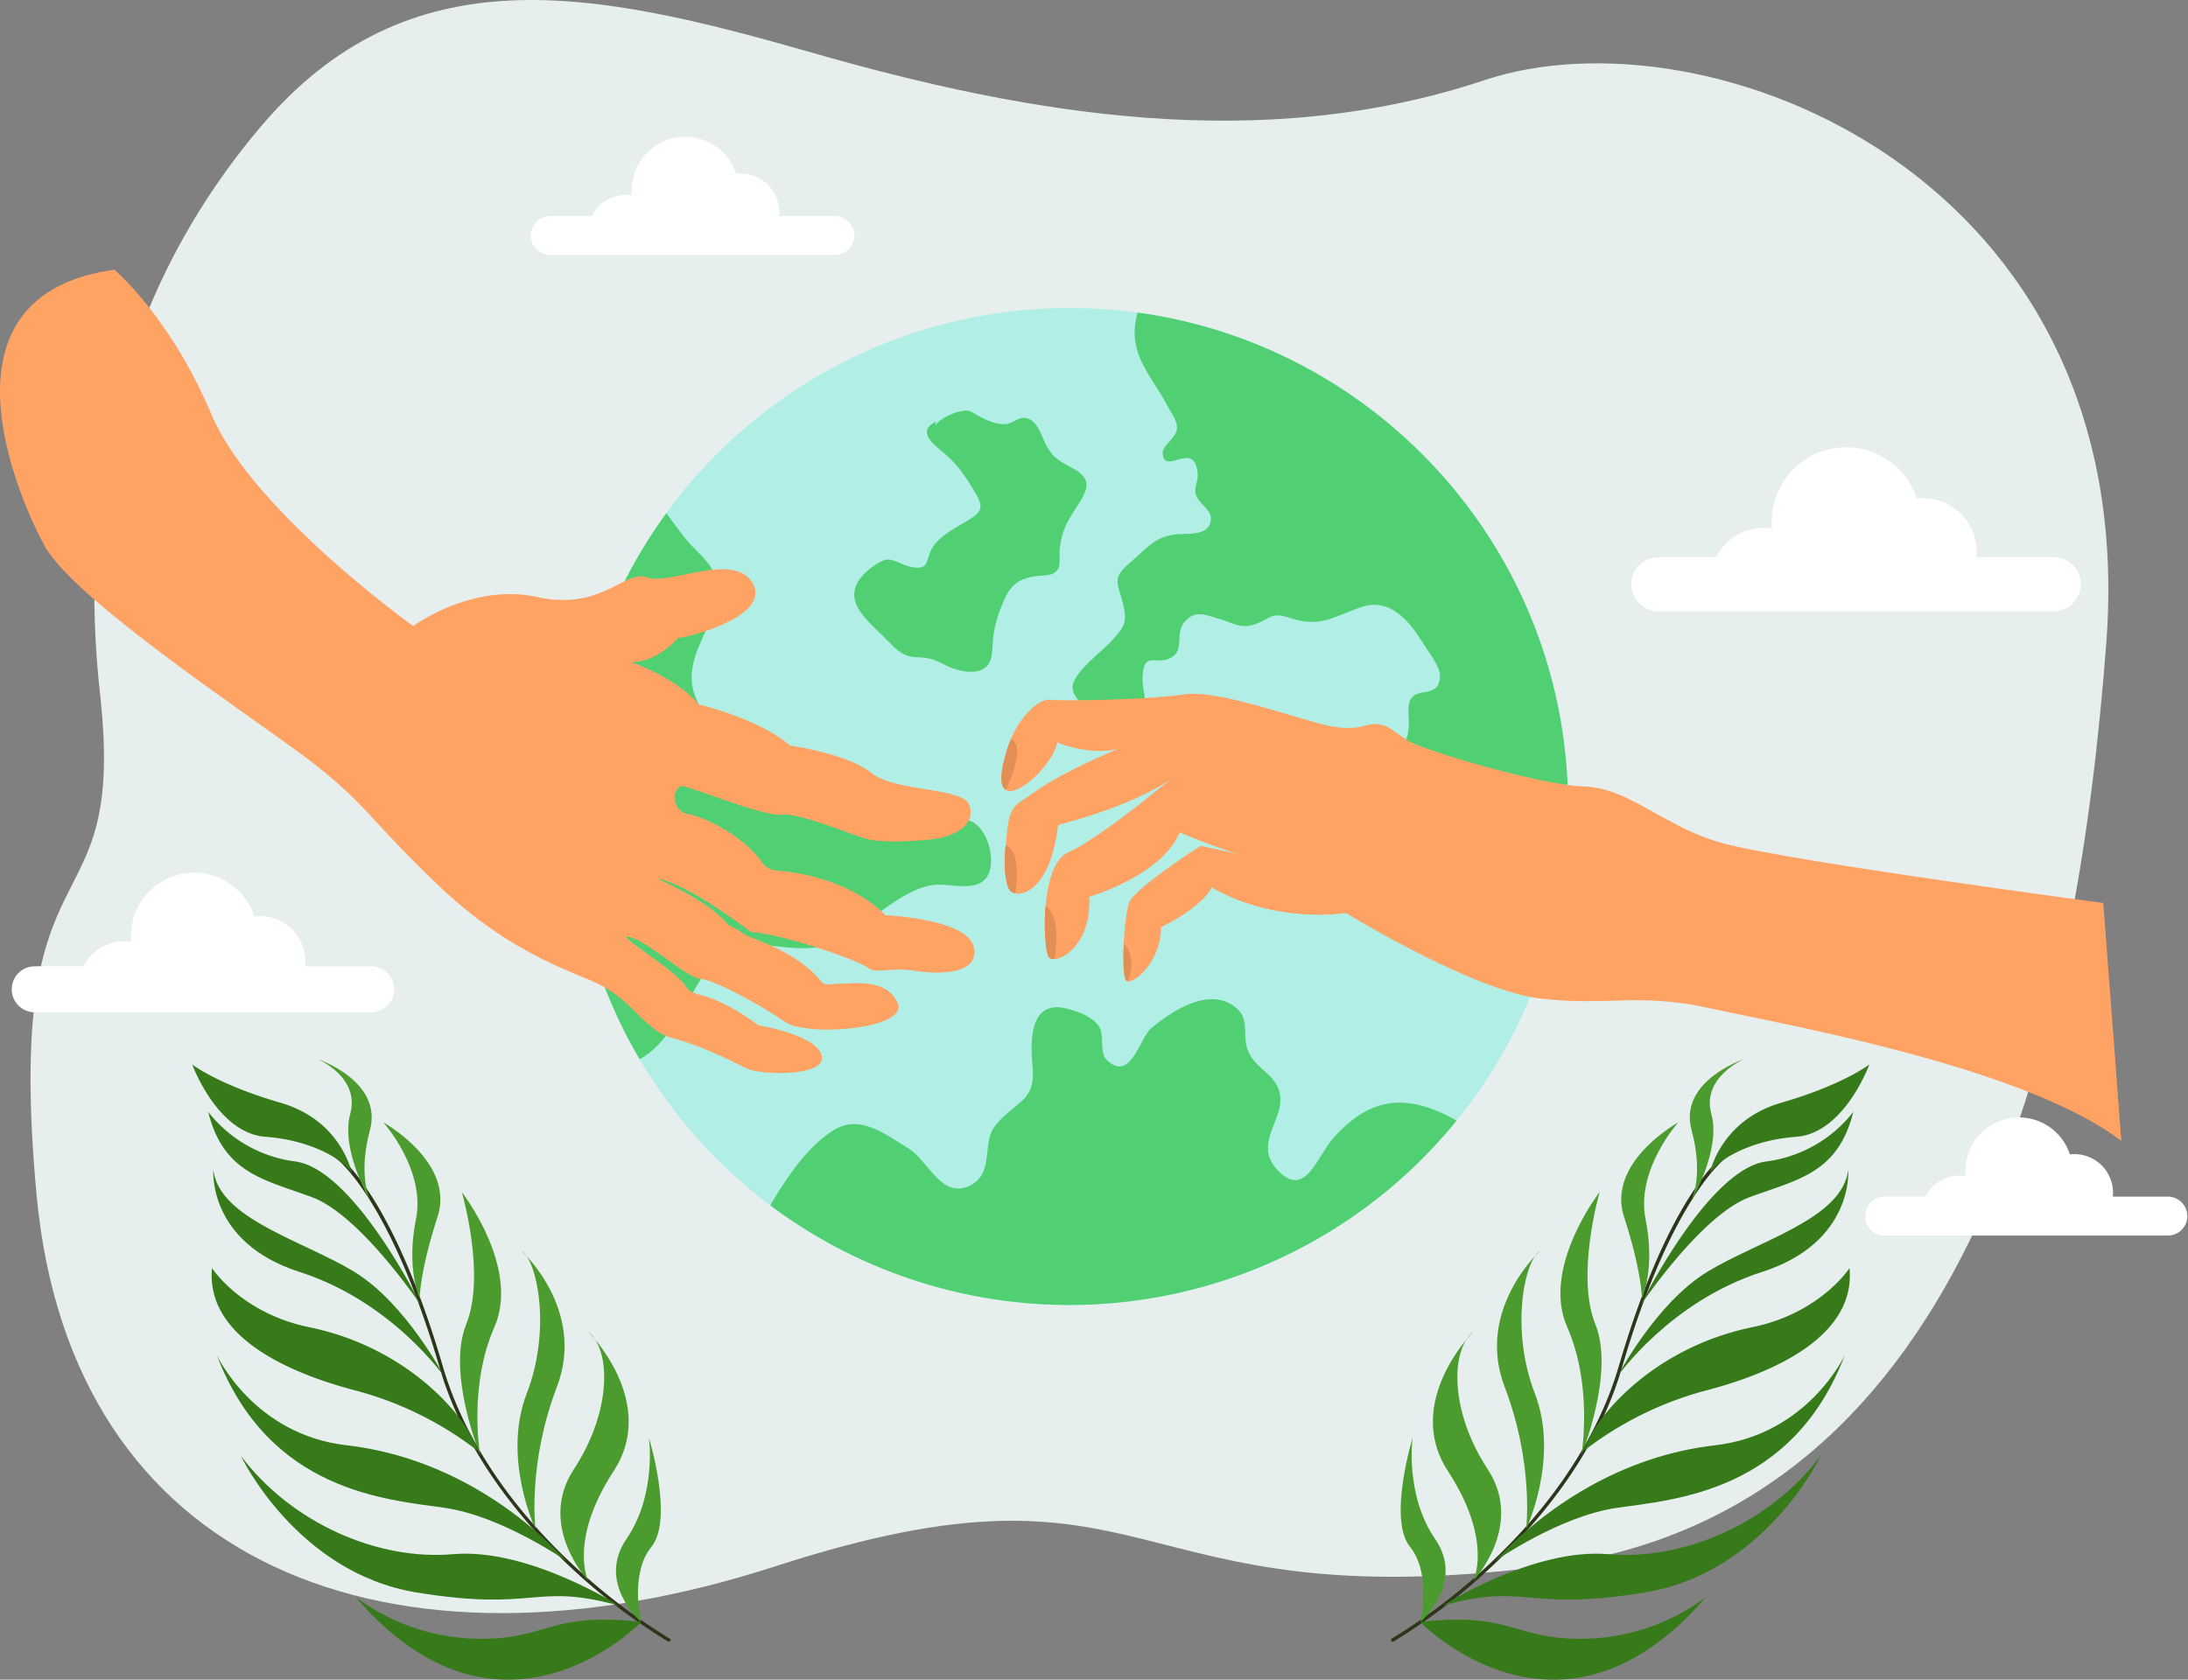 <svg xmlns="http://www.w3.org/2000/svg" xmlns:xlink="http://www.w3.org/1999/xlink" viewBox="0 0 812.94 624.21"><rect x="0" y="0" width="812.94" height="624.21" fill="#808080" stroke="none"/><defs><style>.cls-1{fill:none;}.cls-2{isolation:isolate;}.cls-3{}.cls-4{fill:#e6efee00;}.cls-5{fill:#2e351a;}.cls-6{fill:#4c9b2f;}.cls-7{fill:#367a1a;}.cls-8{fill:#b1eee6;}.cls-9{fill:#50d073;}.cls-10,.cls-11,.cls-12{fill:#ffa364;}.cls-11{mix-blend-mode:multiply;opacity:0.5;}.cls-12{mix-blend-mode:screen;opacity:0.4;}.cls-13{fill:#e28e54;}.cls-14{fill:#fff;}</style><clipPath id="clip-path" transform="translate(11.35)"><path class="cls-1" d="M25.82,257.92C18.09,188.36,30.18,112.61,85.4,47.23s124-50.86,205.11-27.61S457.38,57.4,540.2,29.79,784.46,65,771.23,239C760.65,378.39,723.28,561.6,563.45,582S420.63,535.45,277,582s-262,0-274.77-138S36,349.46,25.82,257.92Z"/></clipPath></defs><g class="cls-2"><g id="Layer_2" data-name="Layer 2"><g id="Layer_1-2" data-name="Layer 1"><g class="cls-3"><path class="cls-4" d="M25.82,257.92C18.09,188.36,30.18,112.61,85.4,47.23s124-50.86,205.11-27.61S457.38,57.4,540.2,29.79,784.46,65,771.23,239C760.65,378.39,723.28,561.6,563.45,582S420.63,535.45,277,582s-262,0-274.77-138S36,349.46,25.82,257.92Z" transform="translate(11.35)"/><path class="cls-5" d="M237.77,609.3a.67.67,0,0,1-.06.48.66.66,0,0,1-.89.24,220.58,220.58,0,0,1-35.4-26.87c-17.21-15.91-39.76-41.8-49.41-74.84-18.34-62.73-38.07-77.52-38.27-77.66a.65.65,0,1,1,.75-1c.82.59,20.3,15.19,38.76,78.35,5.28,18.08,18.08,45.63,49.05,74.25a218.06,218.06,0,0,0,35.16,26.69A.65.65,0,0,1,237.77,609.3Z" transform="translate(11.35)"/><path class="cls-6" d="M226.88,602.8s-16.75-14.47-5.46-30.9,8.35-37.56,8.35-37.56,9.24,30.23.95,40.45S226.88,602.8,226.88,602.8Z" transform="translate(11.35)"/><path class="cls-6" d="M207.16,587.42S188.06,567,201.87,546s14.16-44.07,5.2-51.28c0,0,26.37,26.25,9.57,52S207.16,587.42,207.16,587.42Z" transform="translate(11.35)"/><path class="cls-6" d="M187.6,568.23s-12.53-26.29-3.25-50.35,3.79-49.57-1.89-52.95c0,0,24.07,21.82,13.09,50.52S187.6,568.23,187.6,568.23Z" transform="translate(11.35)"/><path class="cls-6" d="M167.05,540.65s-12.53-30.35-5.17-48.58-1.62-49-1.62-49,21.82,28,12.07,50.14S167.05,540.65,167.05,540.65Z" transform="translate(11.35)"/><path class="cls-6" d="M144.55,482.61s-5.07-11.14-1.35-29.5-12.13-36-12.13-36,26.77,14.8,20.15,35.1S144.55,482.61,144.55,482.61Z" transform="translate(11.35)"/><path class="cls-6" d="M126.7,447.17S115,427.67,118.77,414s-12-20.37-12-20.37S131,401.75,126.1,420,126.7,447.17,126.7,447.17Z" transform="translate(11.35)"/><path class="cls-7" d="M226.88,602.8s-51.82,53.82-106-9.2A77.9,77.9,0,0,0,165.53,609C192.37,609.55,192.66,598.78,226.88,602.8Z" transform="translate(11.35)"/><path class="cls-7" d="M78.15,541.06s20.64,43.46,65.3,50.75,43.47-3.78,75,4.83c0,0-33.56-21.49-61.43-19.06S97.15,566.21,78.15,541.06Z" transform="translate(11.35)"/><path class="cls-7" d="M199.27,580.24s-23.92-16.78-45.37-19.88-65.29-5.84-84.73-56.83c0,0,13.57,29.58,48.21,33.57S180.36,559.85,199.27,580.24Z" transform="translate(11.35)"/><path class="cls-7" d="M166.22,539.24A127.36,127.36,0,0,0,121,516.82c-26.89-7-55.89-20.81-53.58-45.57,0,0,10.79,16.79,36.22,22C141.19,501,162.84,527.62,166.22,539.24Z" transform="translate(11.35)"/><path class="cls-7" d="M67.92,434.7s-2.28,27,32.05,38,53.71,38.87,53.71,38.87-14.26-27.34-33.52-39S70,452.91,67.92,434.7Z" transform="translate(11.35)"/><path class="cls-7" d="M145.2,485.33s-22.59-33.78-40.65-40.43S71.73,436,66,413.19a48.94,48.94,0,0,0,32.4,18.45C120.31,434.63,145.2,485.33,145.2,485.33Z" transform="translate(11.35)"/><path class="cls-7" d="M60.07,395.6s9.29,25.56,27.24,26.87c17.11,1.25,28.91,8.56,31.82,13.21a.1.1,0,0,0,.19-.08c-.93-3.68-6.15-19.92-26.47-25.79C69.86,403.17,60.07,395.6,60.07,395.6Z" transform="translate(11.35)"/><path class="cls-5" d="M505.49,609.3a.63.63,0,0,0,.07.48.65.65,0,0,0,.88.24,219.56,219.56,0,0,0,35.4-26.87c17.22-15.91,39.76-41.8,49.42-74.84,18.33-62.73,38.07-77.52,38.27-77.66a.65.65,0,0,0-.76-1c-.82.59-20.29,15.19-38.75,78.35C584.74,526,571.94,553.58,541,582.2a217.55,217.55,0,0,1-35.16,26.69A.69.69,0,0,0,505.49,609.3Z" transform="translate(11.35)"/><path class="cls-6" d="M516.39,602.8s16.75-14.47,5.46-30.9-8.36-37.56-8.36-37.56-9.23,30.23-1,40.45S516.39,602.8,516.39,602.8Z" transform="translate(11.35)"/><path class="cls-6" d="M536.1,587.42S555.2,567,541.39,546s-14.16-44.07-5.19-51.28c0,0-26.38,26.25-9.57,52S536.1,587.42,536.1,587.42Z" transform="translate(11.35)"/><path class="cls-6" d="M555.67,568.23s12.52-26.29,3.25-50.35-3.8-49.57,1.88-52.95c0,0-24.06,21.82-13.09,50.52S555.67,568.23,555.67,568.23Z" transform="translate(11.35)"/><path class="cls-6" d="M576.22,540.65s12.53-30.35,5.16-48.58S583,443,583,443s-21.82,28-12.08,50.14S576.22,540.65,576.22,540.65Z" transform="translate(11.35)"/><path class="cls-6" d="M598.71,482.61s5.07-11.14,1.35-29.5,12.13-36,12.13-36-26.76,14.8-20.14,35.1S598.71,482.61,598.71,482.61Z" transform="translate(11.35)"/><path class="cls-6" d="M616.57,447.17s11.7-19.5,7.93-33.13,12-20.37,12-20.37-24.27,8.08-19.36,26.29S616.57,447.17,616.57,447.17Z" transform="translate(11.35)"/><path class="cls-7" d="M516.39,602.8s51.81,53.82,106-9.2A77.9,77.9,0,0,1,577.73,609C550.89,609.55,550.61,598.78,516.39,602.8Z" transform="translate(11.35)"/><path class="cls-7" d="M665.11,541.06s-20.63,43.46-65.3,50.75-43.46-3.78-75,4.83c0,0,33.57-21.49,61.44-19.06S646.12,566.21,665.11,541.06Z" transform="translate(11.35)"/><path class="cls-7" d="M544,580.24s23.92-16.78,45.38-19.88,65.28-5.84,84.73-56.83c0,0-13.57,29.58-48.22,33.57S562.91,559.85,544,580.24Z" transform="translate(11.35)"/><path class="cls-7" d="M577.05,539.24a127.25,127.25,0,0,1,45.2-22.42c26.89-7,55.89-20.81,53.58-45.57,0,0-10.79,16.79-36.22,22C602.08,501,580.42,527.62,577.05,539.24Z" transform="translate(11.35)"/><path class="cls-7" d="M675.35,434.7s2.27,27-32.06,38-53.71,38.87-53.71,38.87,14.27-27.34,33.52-39S673.23,452.91,675.35,434.7Z" transform="translate(11.35)"/><path class="cls-7" d="M598.06,485.33s22.59-33.78,40.66-40.43,32.81-8.87,38.53-31.71a48.94,48.94,0,0,1-32.41,18.45C623,434.63,598.06,485.33,598.06,485.33Z" transform="translate(11.35)"/><path class="cls-7" d="M683.19,395.6S673.9,421.16,656,422.47c-17.11,1.25-28.9,8.56-31.81,13.21a.11.11,0,0,1-.2-.08c.94-3.68,6.16-19.92,26.48-25.79C673.4,403.17,683.19,395.6,683.19,395.6Z" transform="translate(11.35)"/><path class="cls-8" d="M571.25,299.7A185.26,185.26,0,1,1,386,114.46a188.59,188.59,0,0,1,25.41,1.72C501.7,128.57,571.25,206,571.25,299.7Z" transform="translate(11.35)"/><path class="cls-9" d="M571.25,299.7A184.86,184.86,0,0,1,560,363.51a71.93,71.93,0,0,1-6.55-17.75c-2.95-17.08,7.57-30.76-1.37-47.07-5,2.77-7.17-.1-11.77.48-8.21,1-3.52,4.24-6.31,8.79s-24.16,3.53-26.73-.73c-3.24-5.36-2.62-20.53,0-25.55,3-5.69,4.43-5.83,4.83-12.24.19-3.06-1-7.72,1.16-10.25,3.1-3.58,10,.11,10.42-7.79.16-3.52-4.41-9.31-6.27-12.33-5.43-8.79-12.58-17-23-13.45-11,3.81-15.05,7.64-26.31,4.08-7.82-2.48-6.58.13-13.78,2.49-4.82,1.58-8.45-1.06-12.5-2.13-4.6-1.22-8.86-3.77-13,1-3.64,4.23-.16,10-4.54,13-5.61,3.86-10.68-2.77-11.08,7.47-.22,5.63,2.26,10.59.62,16.36-6.42,3.47-26.1-4-26.66-12.19-.35-5.29,10.83-13.55,14-17,5.14-5.55,6.4-7.21,4.84-13.93-1.92-8.28-4.68-9.63,2.87-16,5.92-5,8.71-9.22,16.52-10.15,4.47-.54,13.37.9,13.13-6.2-.1-3.23-4.79-5.49-5.61-8.82-.6-2.43.88-4.79.75-7.13-.77-13.68-12.62.82-13-8.12-.11-2.81,5-5.59,5.27-9,.26-3.14-2.57-6.65-4.06-9.46-4.4-8.3-11.55-15.91-11.64-25.95a28.27,28.27,0,0,1,1.11-7.78C501.7,128.57,571.25,206,571.25,299.7Z" transform="translate(11.35)"/><path class="cls-9" d="M336,158.47c1.14-2.49,6.24-4.89,9.12-5.52,3.72-.82,3.69-.26,7.23,1.68,2.95,1.62,6.82,3.34,10.3,2.94,2.27-.26,4.44-2.56,6.81-2.26,4.57.58,6,6.35,7.69,9.71,2.72,5.55,5.68,6.46,10.9,9.48,7.37,4.28,3.76,9-.1,15.05-3.34,5.21-4.69,8-5.54,14.11-.27,1.92.29,6-.55,7.55-1.72,3.24-5.16,2.36-8.95,3-7.66,1.22-9.81,5-12.51,12a47.08,47.08,0,0,0-2.62,9.66c-.46,2.95-.11,8.66-1.94,11.1-3.38,4.51-11.51,2.45-15.75.29-4-2-5.79-2.84-10.51-3-6-.19-8.16-3.26-12.4-7.44-7.23-7.15-16.86-14.6-6.77-24.2,1.5-1.43,5.37-4.28,7.46-4.61,2.67-.41,5.52,1.75,8.38,2.45,8.69,2.14,5.68-2.8,9.51-7.94,2.71-3.62,8-6.43,11.8-8.69,6.35-3.77,6.78-5.32,2.88-11.7-3-5-6.29-9.72-10.75-13.51-3.82-3.24-10.93-8.24-3.23-11.93Z" transform="translate(11.35)"/><path class="cls-9" d="M529.84,416.45a185.29,185.29,0,0,1-255,31.49c6.34-10.65,13.75-21.83,23.5-27.88s18.51,1.08,27.83,6.7c7.16,4.32,12.23,18.75,22.51,14,9.87-4.56,4.33-16,10-22.76,7.41-8.87,14.76-8.62,13.63-21.33-1-10.86-.82-25.17,12.7-21.85,3.89.95,9.85,3.09,12.12,6.89,1.87,3.14-.09,9.52,2.77,12.24,8.88,8.45,12.07-8.15,16.56-11.89,7.8-6.5,22.58-16.29,32.27-6.76,3.7,3.64,1.88,9.37,3.15,13.86,1.94,6.85,8.7,9.13,11.28,14.35,5.52,11.14-10.38,20.59.51,31.69,9.95,10.15,14.24-5.27,20.38-12.24C499.62,405.3,514.27,407.79,529.84,416.45Z" transform="translate(11.35)"/><path class="cls-9" d="M356.05,324.51c-2.87,7.19-13,4.15-18.64,4.24-7.37.1-14.64,5.11-20.64,9.28-10.19,7.1-12.21,12.5-25.91,14.15-12.38,1.49-28.13-5.69-36.72,4.49-9.58,11.35-14.52,29.56-27.82,37a185.36,185.36,0,0,1,9.93-203c2.39,3.25,4.71,6.54,7.17,9.59,3.7,4.59,10,9.09,11.31,15,3.28,14.27-12.76,27-8.32,41.91,2.8,9.36,10.68,16.84,16.2,24.75,4,5.71,3.67,6.6,9.14,5.8,4.06-.6,8.12-4.93,12.54-4.47,4.87.51,5.2,3.41,8.74,6.23,4.38,3.52,7.26,3.9,12.91,4.11,7.38.26,16.81-1.56,23.75,1.54,3.77,1.68,6.65,5.19,10.46,7.06,3,1.5,6.51,1.75,9.46,3.09C355,307.65,358.59,318.14,356.05,324.51Z" transform="translate(11.35)"/><path class="cls-10" d="M350.59,354.72c-.91,7.62-14.61,7.26-22.18,6-8.41-1.4-14.57,1.27-17.1-1s-30.11-12.32-43.71-13.44c0,0-23.39-18.08-35.16-19.9h0l.14.05c1.88.82,19.63,8.56,26.66,17.32a31.89,31.89,0,0,1,5.68,3.29c2.11,1.67,17.38,5.39,27.26,15.9,1.16,1.25,2.21,2.94,3.68,2.9,10.38-.37,20.94-2.22,25.72,5.77.15.25.3.51.44.79a0,0,0,0,1,0,0c5.06,10.06-33.76,13-41.73,7.32s-26.17-15.66-31.42-16-20.32-14.94-27.11-15.66h-.15c-.14,0-.22,0-.25.09s0,.26.24.48c2.19,2.55,18.7,12.92,21.59,17.62,3.37,5.47,6.87.07,27.33,14.81,0,0,19.2,3.1,22.93,10a5.57,5.57,0,0,1,.49,1.26,3,3,0,0,1,.09,1.1c-.57,6.63-22.84,6.12-28.14,3.53-5.57-2.74-16.29-8.31-27.21-11.15s-14.63-14.64-29.75-21.1h0l-.51-.22c-3.56-1.48-7.31-3-11.24-4.77l-.07,0a156,156,0,0,1-19-10,166.58,166.58,0,0,1-27.36-21.46c-23.33-22.27-25.85-29-44.76-43.92S16.45,223.62,5.11,202.6a158.07,158.07,0,0,1-10-23.08c-.64-1.88-1.27-3.81-1.85-5.78h0c-6.43-21.62-8.58-48.1,10.25-62.94,6.5-5.12,15.49-8.85,27.67-10.53,0,0,20.81,17.66,35.94,53.6,14.89,35.38,73.17,77.47,75,78.78h.06c.58-.42,22.23-16,46-10.77,24.09,5.32,32.78-10.37,40.91-7.29,7.56,2.87,29.18-8.08,37.57.07a9.22,9.22,0,0,1,1.66,2.18c6.73,12-23,19.89-27.74,20.17,0,0-7.56,9.25-17.66,9,0,0,17,5.74,25.37,15.83h0c.8.18,22.19,5.22,33.89,15.26,0,0,21.15,2.94,30.12,10.09s33.49,5.46,36.28,11.63a9,9,0,0,1,.52,1.51,6.93,6.93,0,0,1,.13,2.39c-.58,4.58-6.09,8.39-15.21,9.27-11.63,1.12-18.36.7-22.42,0s-25.5-10.09-32.51-9.25-36.32-11.57-37.63-10.59l0,0a5.15,5.15,0,0,0-2.15,4.68c.22,2.8,2.43,5.47,4.93,5.74,4.77.52,20.23,7.45,27.57,17.95a7,7,0,0,0,5.14,3c7.83.57,27.41,3.36,40.7,16.65,0,0,29,1.21,32.57,11.06a4.48,4.48,0,0,1,.22.71A8.24,8.24,0,0,1,350.59,354.72Z" transform="translate(11.35)"/><path class="cls-11" d="M222.9,246s17,5.74,25.37,15.83c-13.87-11-28.9-10.65-32.27-16.75a13.14,13.14,0,0,1-.9-11.31s-.46,8.31,5.25,9.74,17.8-4.87,16.43-9.7,2.1-9.74,2.1-9.74c-1.92,5.46,1.5,11.35,1.5,11.35,19.23-2.84,27.92-18.56,27.92-18.56,6.73,12-23,19.89-27.74,20.17C240.56,237,233,246.25,222.9,246Z" transform="translate(11.35)"/><path class="cls-11" d="M229.77,274.9s-37,14.71-35.51,61C194.26,335.85,200.14,297.6,229.77,274.9Z" transform="translate(11.35)"/><path class="cls-11" d="M212.75,250.94s-15.48,22.49-55.55,15.62C157.2,266.56,194.75,283.66,212.75,250.94Z" transform="translate(11.35)"/><path class="cls-11" d="M157.2,272.17s27-4.63,26.76,58.14C184,330.31,180.31,285.48,157.2,272.17Z" transform="translate(11.35)"/><path class="cls-11" d="M349.23,302.69c-.58,4.58-6.09,8.39-15.21,9.27-11.63,1.12-18.36.7-22.42,0s-25.5-10.09-32.51-9.25-36.32-11.57-37.63-10.59c9.67-9.49,34,8.1,34,4.22s5.25-9.59,5.25-9.59c-3.89,5.68-2.31,12.32-2.31,12.32s2.2-2.1,11.14,2.31,22.8,6.83,23.43,3a18.27,18.27,0,0,1,4.1-7.87c-.26.35-4.91,10,4.83,12.67C331.91,311.89,349.23,302.69,349.23,302.69Z" transform="translate(11.35)"/><path class="cls-11" d="M350.59,354.72c-.91,7.62-14.61,7.26-22.18,6-8.41-1.4-14.57,1.27-17.1-1s-30.11-12.32-43.71-13.44c0,0-23.39-18.08-35.16-19.9,10.78-4.42,33.19,18.4,33.69,12,.5-6.27,6.23-9,6.51-9.17-.26.43-7.49,12.59,4.28,15.76,12,3.22,34.74,12.54,34.53,8-.2-4.38,3.69-6.75,4-6.92-.32.43-5.55,7.65,7,10.63C333,359.18,346.19,356,350.59,354.72Z" transform="translate(11.35)"/><path class="cls-11" d="M280.32,379.77c-8-5.67-26.17-15.66-31.42-16s-20.32-14.94-27.11-15.66h-.14c7.66-2.81,26.53,14.47,28.09,11.15s8.42-7.2,8.61-7.25c-.37.31-9.19,9.51-1.68,11.87,7.67,2.42,24.34,16.3,26.69,11.46s9-4.94,9-4.94-11.66,5.77,3.26,8.3c11.81,2,22.46-3.78,26.39-6.27C327.11,382.51,288.29,385.43,280.32,379.77Z" transform="translate(11.35)"/><path class="cls-11" d="M294.06,393.48c-.57,6.63-22.84,6.12-28.14,3.53-5.57-2.74-16.29-8.31-27.21-11.15s-14.63-14.64-29.75-21.1c11.13.33,22.81,15.33,24.17,12.81s7.07-3.63,7.35-3.68c-.27.28-5.1,5.2-3.87,7.14s24.69,12.19,26.16,8.93,5.78-4.31,5.78-4.31-6.41,7.15,4.73,10.41C282.13,398.65,290.86,395.07,294.06,393.48Z" transform="translate(11.35)"/><path class="cls-11" d="M197.13,359.73l-19-10a166.58,166.58,0,0,1-27.36-21.46c-23.33-22.27-25.85-29-44.76-43.92S16.45,223.62,5.11,202.6a158.07,158.07,0,0,1-10-23.08c5.71,12.09,29.05,44.57,124.34,111.35,0,0-.84-11.49,1.89-17.86C121.33,273,118.53,312.65,197.13,359.73Z" transform="translate(11.35)"/><path class="cls-12" d="M266.64,214.65c-7.25-.57-18.53-.54-28.88,3.29-17,6.31-29,14.59-47.91,9.61-18.68-4.91-47,4.86-47.7,5.09.58-.42,22.23-16,46-10.77,24.09,5.32,32.78-10.37,40.91-7.29C236.63,217.45,258.25,206.5,266.64,214.65Z" transform="translate(11.35)"/><path class="cls-12" d="M349.1,300.3c-2.94-1.57-10.28-4.78-23.39-6.48-17.76-2.31-25-10.93-42.76-13.25s-9.48-8.74-34.66-18.76c.8.18,22.19,5.22,33.89,15.26,0,0,21.15,2.94,30.12,10.09s33.49,5.46,36.28,11.63A9,9,0,0,1,349.1,300.3Z" transform="translate(11.35)"/><path class="cls-12" d="M142.09,232.63C140.27,232,93.73,216,65.71,174.51,41.91,139.28,21.59,119,3.5,110.78c6.5-5.12,15.49-8.85,27.67-10.53,0,0,20.81,17.66,35.94,53.6C82,189.23,140.28,231.32,142.09,232.63Z" transform="translate(11.35)"/><path class="cls-12" d="M350.19,351.18c-4.95-2.23-16.21-6.36-33.83-7.56a75.9,75.9,0,0,0-42.66-16.39s-14.92-15.34-27.53-20c-7.07-2.58-7.69-7-6.89-10.43.22,2.8,2.43,5.47,4.93,5.74,4.77.52,20.23,7.45,27.57,17.95a7,7,0,0,0,5.14,3c7.83.57,27.41,3.36,40.7,16.65C317.62,340.12,346.65,341.33,350.19,351.18Z" transform="translate(11.35)"/><path class="cls-12" d="M321.6,371.63c-3.76-1.21-11.56-2.8-27.54-3.63,0,0-22.47-16-33.6-18.91s-16.73-15.74-28-22.69l.14.05c1.88.82,19.63,8.56,26.66,17.32a31.89,31.89,0,0,1,5.68,3.29c2.11,1.67,17.38,5.39,27.26,15.9,1.16,1.25,2.21,2.94,3.68,2.9C306.26,365.49,316.82,363.64,321.6,371.63Z" transform="translate(11.35)"/><path class="cls-12" d="M293.48,391.12c-5.4-2.2-15-5.73-23-6.72,0,0-16-9.15-24.69-11.25s-5.68-6.3-12.72-11c-6.78-4.57-11.48-8.36-11.4-13.42,2.19,2.55,18.7,12.92,21.59,17.62,3.37,5.47,6.87.07,27.33,14.81C270.55,381.13,289.75,384.23,293.48,391.12Z" transform="translate(11.35)"/><path class="cls-10" d="M776.78,423.93c-30.17-22.93-96.51-37.55-133.87-45.3-7.41-1.54-13.67-2.8-18.29-3.81-1-.23-2.08-.44-3.08-.64a124.6,124.6,0,0,0-21.43-2.43c-12.7-.33-22.85,1.2-39.17-.71-25.22-2.94-72.08-31.74-72.08-31.74-30.06,3.48-49.92-9.56-49.92-9.56-4.41,8-18.91,14.81-18.91,14.81-.19,12.58-9.44,20.55-12.37,20.12a1.07,1.07,0,0,1-.56-.25,2.41,2.41,0,0,1-.49-1.1c-.59-2.27-.66-7.38-.42-12.69.3-6.19,1.05-12.66,2-15.21,1.89-5.26,26.52-21.06,26.52-21.06l2,.43c4.67,1,10.33,2.26,13.46,3-8.24-2.15-23.25-8.5-23.25-8.5-6.41,16-33.63,24-33.63,24,.93,15.49-8.19,22.76-12.77,23.13a2.2,2.2,0,0,1-2.36-1h0c-.88-1.83-1.7-10.16-1-18.68.72-8.73,3.05-17.69,8.57-20.08,6.79-2.94,20-12.81,28.95-19.87,5.08-4,8.85-7.1,9.36-7.52-15.46,10.8-42.29,17.3-42.29,17.3C379.28,328,370.27,332.9,365.86,332a3.62,3.62,0,0,1-1.62-.74,2,2,0,0,1-.33-.32c-1.59-1.9-2.54-9.33-1.58-16.86.69-5.4.47-11.05,3.58-14.56,1.23-1.39,5.08-3.69,7.25-5.25,9.72-7,26.43-14,30.23-15.72l.75-.35a20.61,20.61,0,0,1-3,.62,26.64,26.64,0,0,1-3.88.27h-.1a46.31,46.31,0,0,1-15.76-3.22c-1.26,7.71-14.22,20.35-19,17.72a2.8,2.8,0,0,1-1-1c-.76-1.3-.95-3.59-.29-7.15a51.79,51.79,0,0,1,3.12-10.68,31.52,31.52,0,0,1,7.38-11.08c2.84-2.65,5.38-3.66,6.51-3.6,11.1.63,39-.28,50.66-2s37.83,7.71,51,11.07,15.7-.28,20.32,0,6,2.66,11.76,6.16,48.27,16.33,65.3,17c12.77.48,22.45,8.28,35.82,14.89l.85.42h0a89.25,89.25,0,0,0,14,5.49c.8.24,1.74.49,2.79.76,27.87,6.91,139.48,21.73,139.48,21.73l1.53,20.15.9,11.76,1.29,16.95Z" transform="translate(11.35)"/><path class="cls-11" d="M524.37,296.44s-6.83,1-14.6-5.69-9.78-.94-45.39-8.71-36.26-12.51-50.86-6.31a41.94,41.94,0,0,1-10.13,2.78c-.76.11-1.51.2-2.26.27-1.32.14-2.63.22-3.88.27h-.1a46.31,46.31,0,0,1-15.76-3.22c-1.37,8.38-16.55,22.57-20,16.68,5.18-2.13,17.14-8.5,19.67-22.56,0,0,1.16,4.73,8.2,6.2s16.5.31,21.76-1.89,10.19-6.55,18.73-4.31,44.63,13,57.66,14,16.6-2.53,20.91,1.47S514.81,295.69,524.37,296.44Z" transform="translate(11.35)"/><path class="cls-11" d="M521.64,312.4s-7,.41-12.46-6.73-12.06-2-19.48-2.79-32.36-3.5-45.26-8-16.11-8.83-24.79-1.68a48.65,48.65,0,0,1-5,3.53c5.25-4.14,9.09-7.3,9.39-7.54-15.44,10.81-42.32,17.32-42.32,17.32-2.74,24.62-14.17,27.45-17.44,24.7,5-3.09,17.69-12.74,11.55-28.2,0,0,27,.56,48.48-18.36,0,0,10.23,5.47,31.66,9.53s30.83,7.29,39.65,5,13.87.29,17.37,4.9A45,45,0,0,0,521.64,312.4Z" transform="translate(11.35)"/><path class="cls-11" d="M515.66,328.27s-6.1.63-12.4-4.73-29.64,2.63-49.61-3.15c-7.67-2.21-13.15-4.11-17-5.6,4.67,1,10.33,2.26,13.46,3-8.24-2.15-23.25-8.5-23.25-8.5-6.41,16-33.63,24-33.63,24,1.16,19.34-13.34,25.85-15.13,22.17h0c5-1.7,16.12-7.74,12.27-27.28,0,0,27.57,1,35.73-26.34,0,0,17.93,19.76,45,18.5s28.3-2.8,32.5.56S509.87,327.11,515.66,328.27Z" transform="translate(11.35)"/><path class="cls-11" d="M636.48,365c-1.76.19-22.84,2.47-36.37,6.79-12.7-.33-22.85,1.2-39.17-.71-25.22-2.94-72.08-31.74-72.08-31.74-30.06,3.48-49.92-9.56-49.92-9.56-4.41,8-18.91,14.81-18.91,14.81-.21,13.56-10.93,21.76-12.93,19.87a2.41,2.41,0,0,1-.49-1.1c4.88-2.41,14.72-9.13,9.25-22.43,0,0,19.48,2.34,21.16-17.84,0,0,13,10.79,29.24,12.89s24.17-2.52,24.17-2.52,40.46,33.63,73.24,34.05C595.43,367.88,634.1,365.13,636.48,365Z" transform="translate(11.35)"/><path class="cls-11" d="M776.78,423.93c-30.17-22.93-96.51-37.55-133.87-45.3-7.41-1.54-13.67-2.8-18.29-3.81-1-.23-2.08-.44-3.08-.64,16.71-1.47,54.08-2.88,88,8.84,27.22,9.41,50.2,5.78,64.24,1.36Z" transform="translate(11.35)"/><path class="cls-13" d="M407.66,364.66h0a1.07,1.07,0,0,1-.56-.25,2.41,2.41,0,0,1-.49-1.1c-.59-2.27-.66-7.38-.42-12.69C407.73,352.28,410.78,356.81,407.66,364.66Z" transform="translate(11.35)"/><path class="cls-13" d="M380.46,356.34a2.2,2.2,0,0,1-2.36-1h0c-.88-1.83-1.7-10.16-1-18.68C382.68,340.7,381.15,352.4,380.46,356.34Z" transform="translate(11.35)"/><path class="cls-13" d="M365.86,332a3.62,3.62,0,0,1-1.62-.74,2,2,0,0,1-.33-.32c-1.59-1.9-2.54-9.33-1.58-16.86C367.89,316.27,366.41,328.48,365.86,332Z" transform="translate(11.35)"/><path class="cls-13" d="M362.41,293.55a2.8,2.8,0,0,1-1-1c-.76-1.3-.95-3.59-.29-7.15a51.79,51.79,0,0,1,3.12-10.68C369.66,276.74,364.11,289.83,362.41,293.55Z" transform="translate(11.35)"/><path class="cls-12" d="M613,307.12C608,304.8,583.23,293.48,567,293.28c-18-.21-53-12.68-57.73-16.6s-9.11-5.89-16.11-3.51-16.67-1.4-29.15-6.44-31.51-8.27-40.07-5.46-34.74,3.35-42.17,1.68a20.45,20.45,0,0,0-10.23.65c2.84-2.65,5.38-3.66,6.51-3.6,11.1.63,39-.28,50.66-2s37.83,7.71,51,11.07,15.7-.28,20.32,0,6,2.66,11.76,6.16,48.27,16.33,65.3,17C589.9,292.71,599.58,300.51,613,307.12Z" transform="translate(11.35)"/><path class="cls-12" d="M771.58,355.67c-16.31-10.35-44.38-17.94-82.79-23.6-32-4.72-49.6-12.88-58.22-18.28,27.87,6.91,139.48,21.73,139.48,21.73Z" transform="translate(11.35)"/><path class="cls-14" d="M126.55,359.14H102.08a16,16,0,0,0,.09-1.7,17,17,0,0,0-17-17,16.22,16.22,0,0,0-2,.13,23.51,23.51,0,0,0-45.87,7.26c0,.75,0,1.49.1,2.23h0a16.16,16.16,0,0,0-2.62-.21,17,17,0,0,0-15.12,9.26H1.55a8.54,8.54,0,0,0,0,17.08h125a8.54,8.54,0,0,0,0-17.08Z" transform="translate(11.35)"/><path class="cls-14" d="M751.71,207.07H723a19.05,19.05,0,0,0,.1-2,19.93,19.93,0,0,0-19.93-19.93,20.14,20.14,0,0,0-2.34.14,27.63,27.63,0,0,0-53.9,8.55q0,1.32.12,2.61h0a18.5,18.5,0,0,0-3.09-.25,20,20,0,0,0-17.76,10.89H604.82a10,10,0,0,0,0,20.06H751.71a10,10,0,0,0,0-20.06Z" transform="translate(11.35)"/><path class="cls-14" d="M298.84,80.29h-20.7c0-.48.07-1,.07-1.45a14.36,14.36,0,0,0-14.35-14.35,15.81,15.81,0,0,0-1.69.1,19.89,19.89,0,0,0-38.81,6.15c0,.64,0,1.26.09,1.88h0a13.57,13.57,0,0,0-2.22-.17,14.33,14.33,0,0,0-12.79,7.84H193.07a7.22,7.22,0,0,0,0,14.44H298.84a7.22,7.22,0,1,0,0-14.44Z" transform="translate(11.35)"/><path class="cls-14" d="M794.37,444.71h-20.7c0-.47.07-1,.07-1.45a14.36,14.36,0,0,0-14.35-14.35,13.57,13.57,0,0,0-1.69.11,19.89,19.89,0,0,0-38.81,6.15c0,.63,0,1.26.09,1.88h0a13.57,13.57,0,0,0-2.22-.18A14.35,14.35,0,0,0,704,444.71H688.6a7.23,7.23,0,0,0,0,14.45H794.37a7.23,7.23,0,0,0,0-14.45Z" transform="translate(11.35)"/></g></g></g></g></svg>